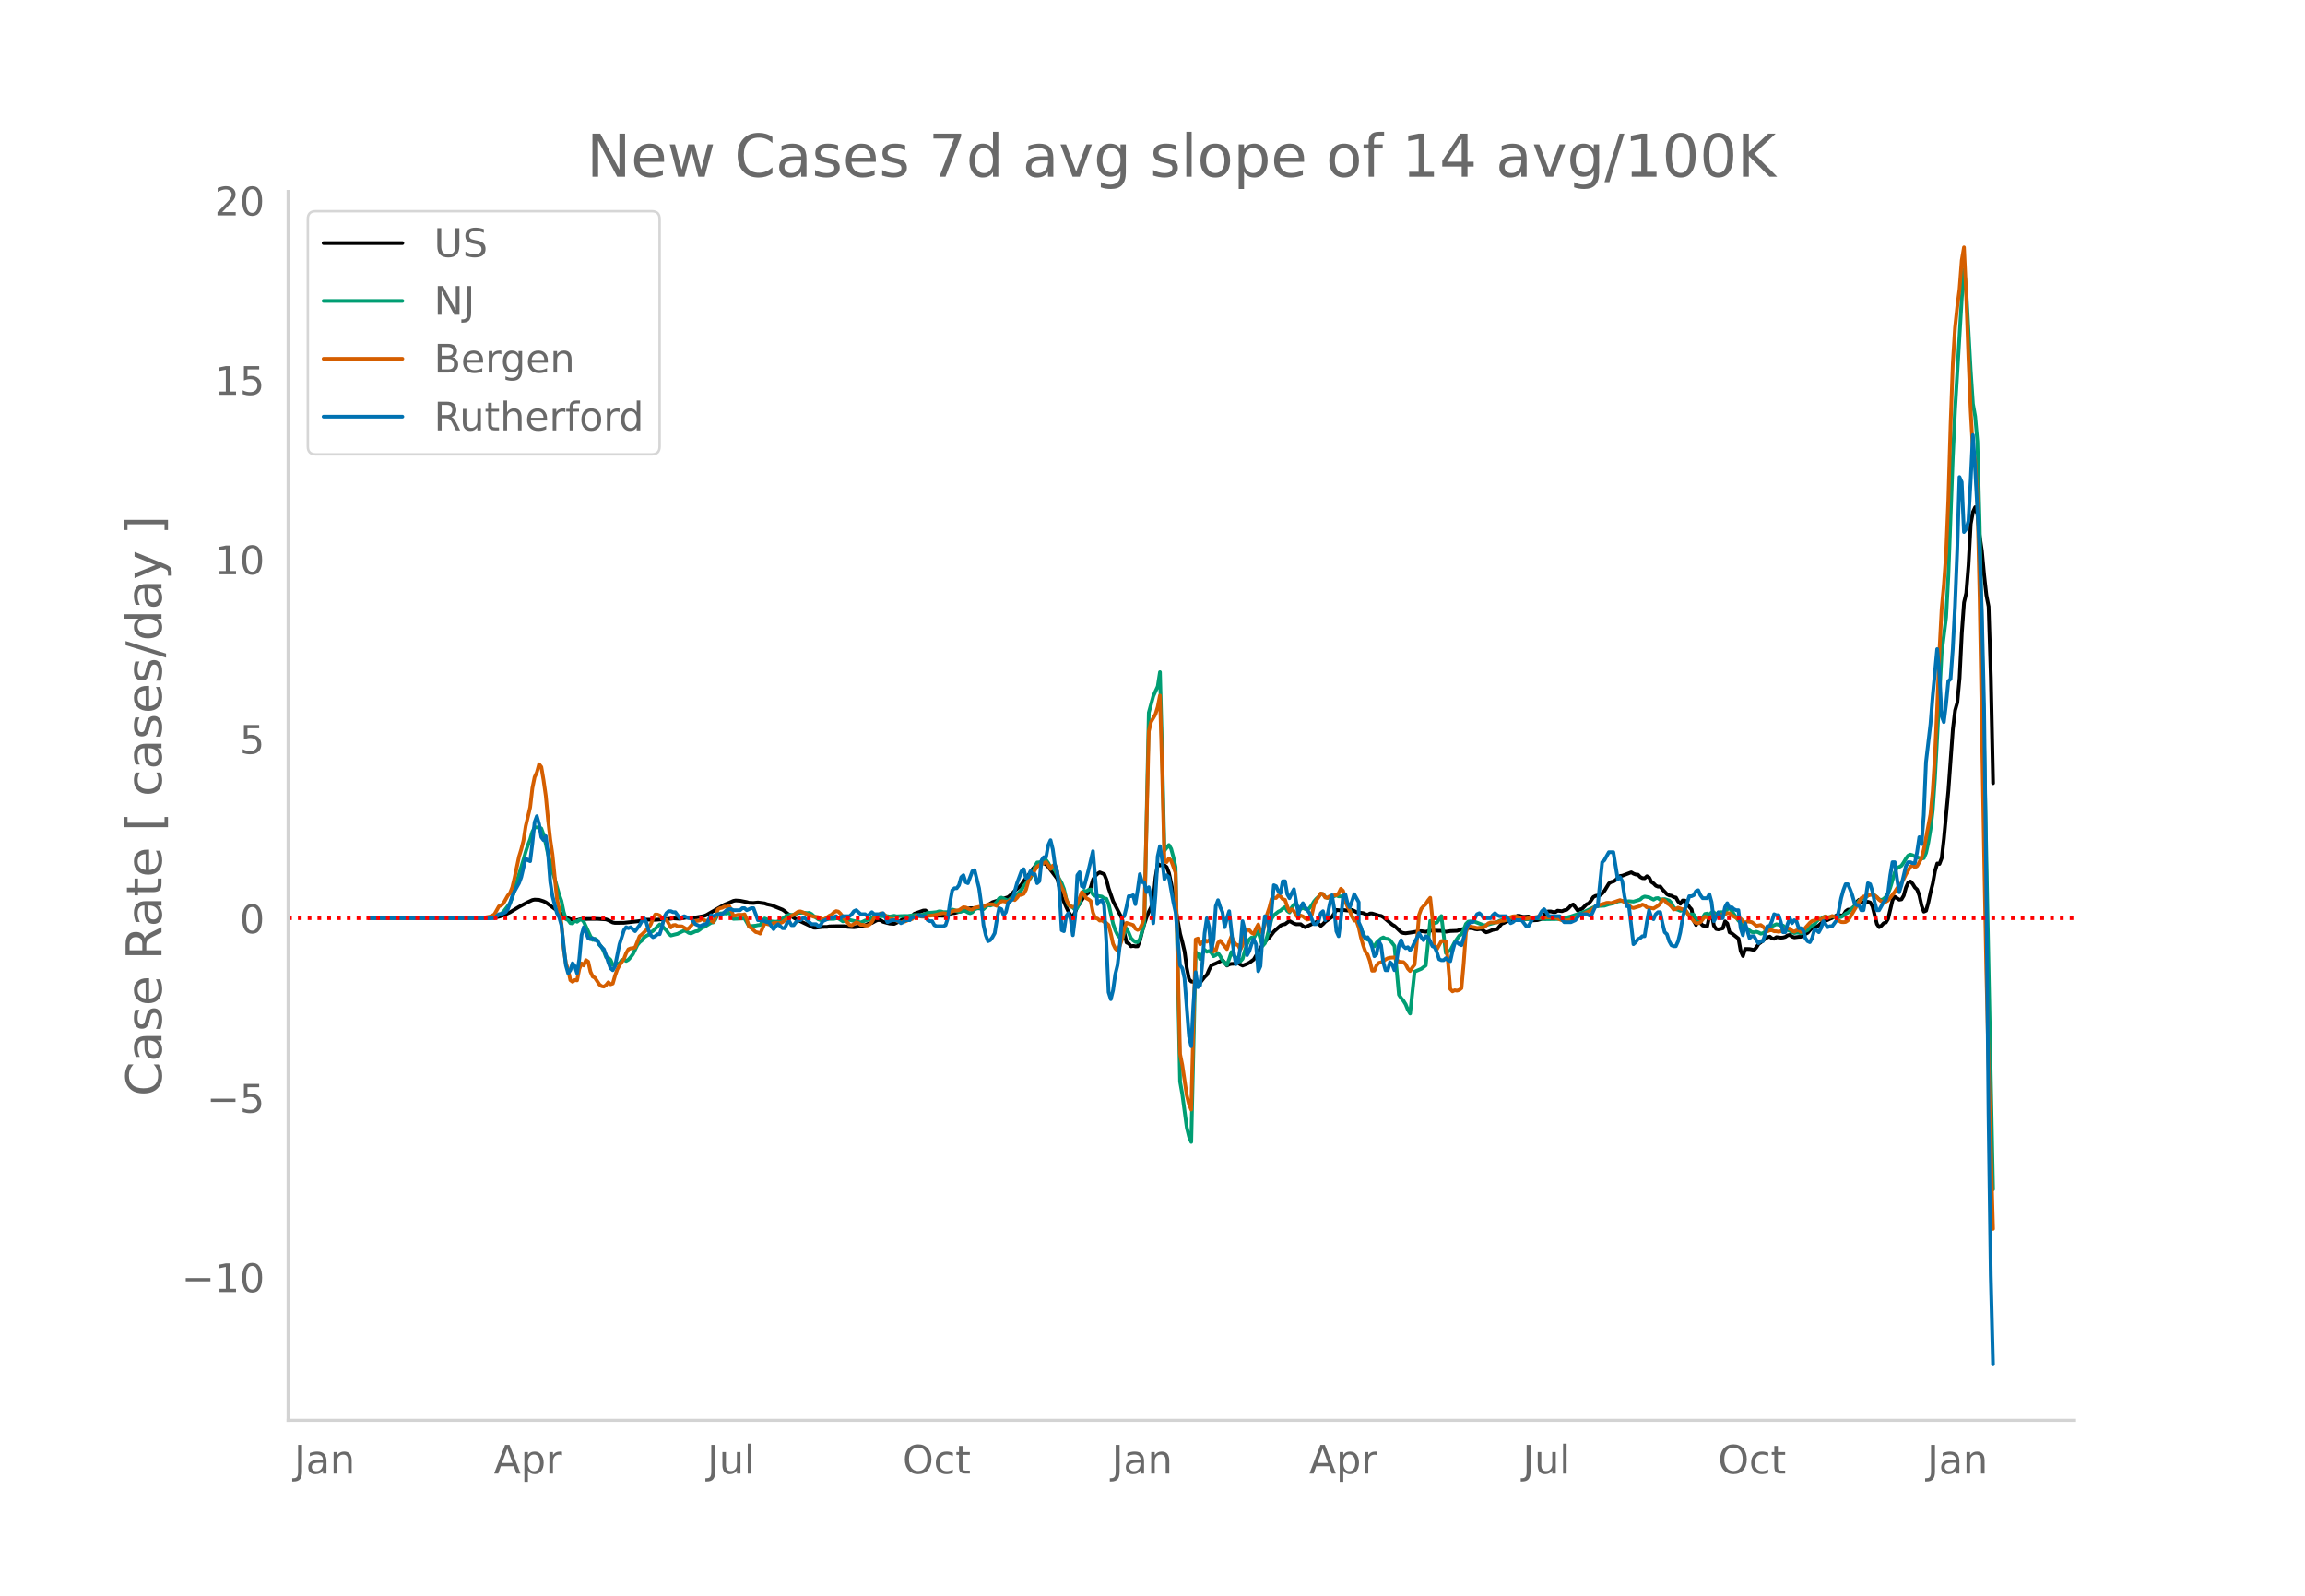 <svg height="864" viewBox="0 0 936 648" width="1248" xmlns="http://www.w3.org/2000/svg" xmlns:xlink="http://www.w3.org/1999/xlink"><defs><style>*{stroke-linecap:butt;stroke-linejoin:round}</style></defs><g id="figure_1"><path d="M0 648h936V0H0z" style="fill:#fff" id="patch_1"/><g id="axes_1"><path d="M117 576.72h725.4V77.76H117z" style="fill:none" id="patch_2"/><path clip-path="url(#p33693d578f)" d="m149.973 372.857 48.076-.126 2.72-.144 1.815-.324 1.814-.548 2.721-1.268 3.629-2.2 1.814-.973 1.814-.957 1.814-.84.907-.17 1.815.094 1.814.584.907.42 5.442 3.966 2.722 2.114 1.814.715 1.814.499.907-.029 1.814-.515 6.35-.046 3.628.221.907.353 1.815.907.907.167 3.628-.04 5.443-.592 1.814-.263 1.814-.42 1.814.016 1.814.05 2.722-.21 3.628-.247.907-.16 2.721.167 2.722-.456 1.814.015 1.814-.053 2.721-.452.907-.199.907-.381 7.257-4.186 1.814-.72 1.814-.805.908-.165 1.814.124 2.721.543.907.281 1.814.065 1.814-.194 2.722.365.907.338 1.814.386 4.535 1.837.907.622.908.817 2.72 1.877 1.815.97 6.35 3.022.907.004 2.721-.317 1.814-.034.907-.186 2.722-.07 3.628-.016.907.263 1.814.113.907.047 3.629-.495.907-.298.907-.47.907-.303.907-.163 1.814-1 .907-.22.907.177.907.572 1.815.494.907.226 1.814.12 1.814-.882 1.814-1.121 1.814-.07.908-.261.907-.812.907-.967 3.628-1.291.907-.037 1.814 1.472 2.722.662 2.72.025 1.815-.4.907-.425.907-.221.907-.06 4.536-1.31.907-.459.907-.193 1.814.02 1.814.004.907.153.908-.21.907-.711 2.72-1.714 6.35-2.054.908-.762 1.814-1.852 1.814-1.525.907-1.01.907-1.378 2.721-3.522.908-1.395.907-1.015.907-.77.907-.467.907-.16.907.082.907.507.907 1.007 3.628 4.792 1.815 7.29 1.814 4.2.907 1.916.907 1.44.907.551.907-1.859.907-2.244.907-1.123.907-1.622.908-1.223.907-.976.907-.668.907-2.316.907-3.04.907-1.461.907-.891.907-.573 1.814.748.907 2.214.908 3.56 1.814 5.228 3.628 7.012.907 5.688.907 4.039.907.43.907 1.11.908-.16.907.18.907-.025.907-2.28.907-3.716.907-3.226.907-2.632.907-2.213.907-1.803.907-3.118.907-9 .908-5.464.907.642.907-.483.907.395.907.73.907 2.405.907 4.204 3.628 20.504.908 3.35.907 3.833.907 6.8.907 4.45.907.94.907.136.907-.22.907.779.907-.305 1.814-2.266.908-.86.907-2.102.907-1.77 1.814-.74 2.721-1.35 1.814 2.205.907-.498.908-.2.907-.03 1.814-.388.907.693.907.44 1.814-.719.907-.457 1.814-1.343 2.722-4.661 1.814-2.529.907-.983.907-.736 1.814-2.417 2.722-2.437.907-.404.907-.15.907-.71.907-.555 1.814 1.02.907.29 1.814-.01.907.734.908.491 1.814-.866 2.721-1.264 1.814 1.575.907-.755.907-.973 2.722-1.888 1.814-2.855 1.814.194.907-.173 1.814.207 1.814-.232 1.815.895 2.72.4.908.449.907.245.907-.555.907.005 2.721.839.908.145.907.534 3.628 3.023.907.52 2.721 2.602.907.277.908.09 1.814-.248 3.628-.585.907-.025 1.814.256 1.815-.494 1.814.034 2.721.058.907.263.907.118 1.814-.286 2.722-.105 1.814-.595.907-.13 1.814-.41 1.814.132.907.315.907.155.908-.137.907-.016.907.759.907.553.907-.247 1.814-.746 1.814-.301 1.814-2.23.908-.27.907-.524.907-.311.907.04.907-.112 1.814-2.014.907.024.907.332.907.09 1.815-.161 1.814 1.576 1.814-.095 1.814-.517 1.814-2.844.907-.17.907.012.908.23.907.027.907-.568 1.814.209.907-.39.907-.162.907-.763.907-.997.907-.427 1.815 2.484.907-.428.907-.275 1.814-1.856.907-.346.907-1.194.907-1.386.907-.483 1.814-.291.907-.723.908-1.045 1.814-2.993.907-.592.907-.204.907-.563.907-.989.907-.68.907-.11 3.629-1.376.907.55.907.337.907.068.907.943.907.475.907.04.907-.825.907.533.907 1.805.908.588.907.931.907.37.907-.017.907 1.185 1.814 1.915.907.467.907.147.907.556.907.182.908 1.647.907.877.907-1.334.907.047.907 1.127.907 1.483.907.98.907 4.635.907 1.701.907-2.307.907 1.5.908 1.011 1.814.315.907-4.245.907-.8.907 4.815.907 1.307.907.194 1.814-.456.907-2.825.908.84.907 3.614.907.403 2.721 2.157.907 5.037.907 2.03.907-2.872 1.814.04 1.815.383.907-1.042.907-1.423.907-.637 1.814-1.51.907-.539.907-.286.907.742.907.136.908-.661 1.814.229.907-.078.907-.251.907-.634.907-.165.907.692.907.308 1.814-.23.908-.02.907-.687 1.814-.938.907-1.087.907-.826.907-.434.907-.137.907-.529.907-.862.907-.627 1.815-.734.907-.465.907-.329.907-.603.907-.468.907-.194.907.372.907-.304.907-1.496.907-.671.908-.066.907-.479.907-.973.907-1.672.907-.816.907.807.907.415.907-.294.907-.105.907.282.907 1.577 1.815 7.209.907 1.241.907-.596.907-1.003.907-.297.907-1.503 1.814-7.676.907-1.284 1.814 1.201.908-.15.907-1.55.907-3.265.907-2.029.907-.425.907.969.907 1.487.907.835.907 2.452.907 4.12.907 2.396.908-.374.907-3.271.907-4.232.907-3.548.907-5.047.907-3.087.907.194.907-2.373.907-7.945 1.814-19.508 1.815-24.942.907-7.611.907-3.15.907-9.882.907-18.305.907-12.441.907-3.893.907-11.21.907-16.815.907-4.854.908-1.948.907 3.009.907 8.527.907 6.217.907 9.848.907 8.146.907 4.636.907 28.813.907 42.897h0" style="fill:none;stroke:#000;stroke-linecap:round;stroke-width:1.5" id="line2d_1"/><path clip-path="url(#p33693d578f)" d="m149.973 372.854 47.168-.098 1.815-.117 1.814-.334 2.721-1.208.907-.81 2.721-3.581.907-2.28 1.815-6.305 2.72-9.037.908-3.2.907-2.712.907-2.323.907-3.124.907-1.74 1.815-.048.907.485.907 2.526.907 3.719.907 4.233.907 3.258.907 3.798.907 2.918 1.814 6.507.907 2.454.908 4.443.907 2.91.907.42.907 1.246.907.097.907-1.166.907.517.907-.704.907-.298.907.994 2.722 5.945.907 1.415.907-.462.907.72.907 1.73.907.905.907 1.731.907 2.397.907.214.907.876.908 2.08.907-.025.907-.528.907.02.907-1.444.907-.156.907.499.907-.535.907-1.007.907-1.203 1.815-3.727.907-1.12.907-.721.907-1.24.907-.612.907-.476.907-.99.907-.563 2.721-2.642.908.643 1.814 1.765.907 1.31.907.772 1.814-.455.907-.214 1.814-.941.907-.371.908.29.907.615.907.232 1.814-.833.907-.115.907-.608.907-.773.907-.308 2.722-1.68.907-.149.907-1.339.907-1.844.907-.439.907-.053 1.814.08.907-.358.907 1.077.907 1.427 4.536-.185 1.814 3.2 2.721-.24.907-.207.908-.071.907-1.47.907-1.183 1.814.733.907.497 1.814.128.907-.144 2.721-1.738.908-.687.907-.266 1.814.05 1.814-.815 1.814-.13 1.814.194.907-.097.908.492.907.828 1.814 1.299.907.315.907.067 1.814-.537 2.721-.026.908-.212.907.021 1.814 1.206 1.814-.557.907-.026 1.814.429 2.722.603.907-.321.907-.456 1.814-.463.907-.694.907-.836.907-.08.907.326h1.814l.908-.068.907.048.907.17 1.814-.34.907.233 1.814-.108 1.814-.05.907.036 2.722-.42 1.814.012.907.013.907-.169 1.814-.71 1.814-.122 1.815-.19.907-.305.907.036.907.28 1.814-.037.907-.395.907-.63.907.258.907.411.908.276.907-.1.907-.385.907.207.907.522.907.313.907-.392.907-1.145.907-.5.907-.098.907.17.908.32.907-.977.907-.66.907.172.907-.306.907-.427.907-.774.907-1.424.907-.31 1.814.843.908.33 1.814-1.475.907-.143.907-.682 1.814-1.977.907-1.641 2.721-3.22.908-1.676.907-3.02.907-1.608.907-.068.907-.241.907-.414.907-.27.907 1.239.907 1.978.907.14.907.865.907 1.943 1.815 3.233.907 2.331.907 3.911.907 2.684.907.394.907.555.907.933.907-.811.907-2.13.907-3.322.908-1.483.907.308.907-.65.907-.16.907 2.048.907.585.907-.03 1.814.282.907.709.907.16.908 2.098 1.814 8.065.907 2.654.907 1.87.907 1.075.907.779.907-2.762.907-1.732.907 1.747.907 2.21.908.92.907.64.907.06.907-1.215 1.814-6.4 1.814-85.598 1.814-6.66 1.815-3.967.907-5.795.907 33.902.907 38.559 1.814-2.28.907 1.57.907 3.367.907 4.005 1.814 87.138.908 5.14 1.814 13.487.907 3.714.907 2.169 1.814-77.082.907.693.907 2.152.907-2.116.907-1.657.908.783.907-.32.907.68.907 1.445.907-.44.907-.833.907 1.26.907 1.68.907 1.118.907.808.907-2.483.908-2.81.907 1.35.907.972.907.05.907 1.396.907-1 .907-3.281.907-2.775.907-1.8.907-.8.907.247.908-1.7.907-1.098.907 3.308.907 2.61.907-1.047.907-2.787 1.814-7.208.907-1.363 1.814-1.458.908-.43.907-.82.907-.614.907 1.53.907.654.907-1.998.907-1.17.907-.014.907 1.186.907.57.907-.425 1.815.87.907-.84.907-1.162.907-1.508.907-1.05.907-.805.907-1.182.907.042.907 1.213.907.385.907-.252.908-.074 1.814-.725.907.407.907-.035.907.201.907 2.1 1.814 3.053.907 2.818.907 1.22.908-.034 3.628 7.724.907.547.907.065.907 1.95.907.686.907-1.509 1.815-1.652.907-.454.907.515.907.06.907.522 1.814 2.376 1.814 19.81.907 1.376.907 1.053.908 1.454.907 2.245.907 1.486 1.814-16.993 2.721-1.154 1.814-1.383 1.815-18.068.907.341.907.568.907-.28 1.814-2.628 1.814 15.03.907-.622.907-.422 1.815-3.41 1.814-2.543.907-.647.907-1.825.907-2.354.907-.901.907-.117 1.814.16 3.629 1.41.907-.058 4.535-1.24.907-.498.907-.319 2.722-.218.907-.424.907-.192.907.022 3.628.529 2.722-.118 1.814-.324 1.814.074 1.814.298 5.443-.071 1.814-.223.907-.08 2.721-.742 5.443-1.866 4.535-2.174 1.814-.222 1.815-.084 1.814-.597 1.814-.391 1.814-.78.907-.143.907-.031 1.814.202.908-.099 1.814.167 1.814-.545.907-.289.907-.83.907-.4 1.814.32 1.815.946.907-.542.907-.089.907.693.907-.228.907-.047 1.814.566.907 1.006.907 1.754.907.798.908.221.907.402.907-.216.907-.418.907 1.368.907 1.032.907-.342.907.158.907 1.413.907.863.907-.348.908-.764.907-1.462.907-.17.907.466.907-.94.907-.017.907.949.907-.693.907-.32.907-.01.907.14.908-1.287.907-.637 3.628 5.21.907.828.907 1.69.907.914.907-.164.907.792.908.587.907.122.907-.243.907.3.907.492.907-.187 2.721-2.055.907-.795 1.815-.805.907.212.907.356h.907l.907.802.907.967.907.367.907.552.907.337.907-.183.907.065.908.245.907-.318.907-.594.907-.443.907-1.016.907-.845.907-.462.907-1.198.907-.863.907-.176.907-.666.908-.3.907.449 1.814-.458.907.272.907.11.907-.143.907.018.907-.551.907-.821.907-.412.908-.82.907-.975.907-.698 1.814-2.396 1.814-1.093.907-.284.907-.672.907-.479.907.018.907.395 1.815 1.613.907.268.907-.439.907-.842.907-1.365.907-2.396 1.814-6.155.907-1.92.907-.306.908-.509.907-1.328.907-1.567.907-1.244.907-.394.907.276.907.479.907.345 1.814.54.907-.2.908-2.094.907-4.138.907-5.413.907-7.74.907-13.052 2.721-50.739 1.814-14.612.907-16.851 1.815-48.202.907-19.013 2.721-45.302.907-11.869.907 8.3 1.814 32.609.907 13.629.908 5.086.907 10.271.907 33.086 5.442 270.549h0" style="fill:none;stroke:#009e73;stroke-linecap:round;stroke-width:1.5" id="line2d_2"/><path clip-path="url(#p33693d578f)" d="m149.973 372.854 43.54-.095 3.628-.24 1.815-.335.907-.39.907-.519 1.814-3.238.907-.367.907-.79 1.814-3.222.907-1.061.907-2.297.908-3.773 1.814-8.654.907-2.944.907-3.565.907-5.87 1.814-7.666.907-7.833.907-4.442.907-1.923.908-3.302.907 1.1.907 5.361.907 6.341.907 9.643.907 8.088.907 6.134 1.814 18.01.907 4.085.907 5.782.908 10.322.907 5.878.907 2.712.907 4.236.907.646.907-.718.907.16.907-4.603.907-2.321.907.877.907-2.177.908.614.907 4.044.907 2.026.907.478 1.814 2.736.907.686.907.184.907-.638.907-1.141.907.83.908-.312.907-3.174.907-2.537.907-1.73 1.814-2.577.907-2.36.907-1.54.907-.375.907-.08.907-.327 1.815-4.522.907-.702 1.814-1.787.907-.885.907-1.428.907-2.345.907-1.667.907.024.907.383.908 1.045.907.773.907-.12 1.814 3.151.907-.893.907-.12.907.519 1.814.048 1.815 1.108.907-.271 2.72-3.087.908.008.907-.175.907-.606.907.558.907.255.907-.343.908.192.907.598.907-1.93.907-3.207.907-.47.907-.168.907-.495.907.096.907-.47.907 1.706.907 2.457.908-.151.907-.28 1.814-.008.907-.215.907 2.042.907 2.951.907.583 1.814 1.627.907.2.908.438 1.814-4.172 1.814.479.907-.144.907-.43.907-.168.907.16.907-.024.907-.335 1.815-1.444.907-.463.907-.702.907-.43 1.814-1.237.907-.12.907.328 1.814.885 2.722.99.907-.009.907.136 1.814.925.907-.24 1.814-1.284.907-.414.907-.902.908-.518.907.2.907.893.907 1.26 1.814 2.146.907 1.092.907.168.907-.543.907-.686.907.327.908.694.907-.016.907.312.907-.008.907-.431.907-.965.907-1.651.907-.718.907-.367.907-.814.907.104.908.718.907.885.907.567.907.007 1.814.63.907.495.907.247.907-.279.907-.103 1.815-.854.907-.088.907-.813.907-.622 1.814.422.907.072 2.721-.423 1.815-.207 2.72-.694.908-.112 1.814.272 1.814-1.037.907-.272 1.815-.183 1.814-1.196.907.095 1.814.822.907-.008.907-.686 1.814-.39.907-.216.908.135 1.814-.917 1.814-.048 1.814.654.907-1.029.907-.853.907.032.907.167.908-.008.907-.765.907-.256.907.343.907-.901.907-1.212.907-.008.907-.4.907-1.658.907-3.199.907-2.313.908-.71.907-1.77.907-1.364.907-.655 2.721-1.22.907 1.276.907 1.54.907-1.396.907-.335.907 2.967.908 4.148.907 2.082.907 1.738.907 3.047.907 2.01.907 1.005.907.088.907-.072.907-1.02 1.814-4.874.908.965.907 1.5.907.47.907.662.907 4.674.907 2.281.907.168.907.822.907-.08.907.606.907.47.908.798.907 3.494.907 4.163.907 1.867.907.877.907-1.906.907-2.608.907-4.331.907-2.417 2.722.877.907 1.468.907.51.907-.462.907-1.899.907-3.095 1.814-75.152.907-3.869 1.814-3.11.908-2.952.907-4.634.907 30.988.907 36.021.907.622.907-1.523.907.94 1.814 4.93 1.814 73.574.908 4.458 1.814 12.22.907 3.757.907 2.137 1.814-69.122.907-.343.907 2.377 1.814-1.906.908.837.907-.67.907 1.523.907 3.071.907-.31.907-3.167.907-.838 2.721 3.374.907-2.815.908-2.37.907 2.019.907 1.3.907.279.907 1.834.907-1.81.907-4.315.907-2.13.907.28.907 1.076.907.518.908-2.201.907-1.651.907 2.656.907.782 1.814-7.634.907-2.704.907-3.533.907-.367.907.04.907-1.045.908.439.907 1.076.907.288.907 2.727.907 1.955.907-.862.907.75.907 1.77.907 1.054.907-1.03.907.336.908.805.907.51.907-.239.907-1.73.907-3.94.907-1.9.907-1.3.907-1.515.907.232.907 1.427.907.128.907-.638.908.088.907-.51.907-.033.907-.75.907-1.858.907.845.907 3.917.907 2.624.907 1.643.907 2.202.907 1.69.908.096.907 2.728.907 4.06.907 3.207.907 2.56.907 1.204.907 2.6.907 3.917.907-.032.907-2.17.907-.98.908-.232.907-.43.907-.718.907-.479.907-.223 1.814-.144 1.814 1.755 1.814.167.908.87.907 1.787.907.957.907-1.428.907-1.133.907-9.125.907-11.055.907-2.504.907-1.07.907-.86.907-1.428.908-1.133.907 8.4.907 10.807.907 1.723 1.814-3.374 1.814.16.907 8.606.907 10.744.907.941.908-.455.907.176.907-.28.907-.725.907-10.066.907-12.555.907-2.696.907.295 1.814.327.907.248 2.722-.288.907-.686.907-.909.907-.343 2.721-.056.907-.375.907-.247.908-.064.907-.295 1.814-1.14.907-.311.907-.08.907.247.907.367 1.814.39.907-.015.908-.184.907-.04 2.72-.502 2.722.271 3.629-.088.907.064 2.72 1.157.908.135.907-.055 1.814-.383 8.164-3.701 1.814-1.548 2.721-1.029.908-.199.907-.319.907-.016.907.136 3.628-1.237.907.335 1.814 1.053.908.686.907.885.907.28 2.721-.822.907-.59.907.327.907.813 2.722.455 1.814-1.109.907-.853.907-1.611.907.359.907 1.045.907.566.907.837.907 1.157.907-.184.908-.534 1.814.67.907-.072 1.814 2.816.907.885.907 1.165.907.75.907.12.907-.471 1.815-2.218.907.287.907.503.907-.862.907-.622.907.607 2.721-.878.907-.072.908-.39.907.055.907.806 2.721 1.58.907-.208.907.933.907.75.907-.574 1.815.31.907.663.907.845 1.814-.343.907.646.907 1.077.907.83.907-.383.907-.048.907.423.908.016.907.175.907-.207.907-.71 1.814-.463.907.12.907.87.907.35.907-.502.907-.064.908.654.907-.367.907-1.292 1.814-2.034.907-.726.907-.175.907-.662.907-.12.907.407 1.815-1.324.907.414.907-.111.907-.463.907.32.907.701.907.861.907.575.907.056.907-.08.907-.622.908-1.277 4.535-7.752.907-.694.907-.056 1.814-.63.907.063.907.248.908.606.907 1.1.907.663 1.814.167.907-.55 2.721-3.478.907-1.444 1.815-2.193.907-1.603.907-1.883 1.814-3.039.907-.678.907.806.907-.415 1.814-3.262.907-3.454 2.722-14.333.907-9.484.907-14.525.907-19.43.907-22.764.907-17.213.907-9.78.907-12.65.907-21.966.908-30.374.907-24.854.907-14.597.907-8.534.907-6.98.907-11.813.907-5.264.907 19.151.907 25.756.907 21.344.907 16.128.908 4.156.907 14.995.907 40.87 1.814 103.278.907 47.826.907 38.238 1.814 66.81h0" style="fill:none;stroke:#d55e00;stroke-linecap:round;stroke-width:1.5" id="line2d_3"/><path clip-path="url(#p33693d578f)" d="M149.973 372.854h50.797l1.814-1.625h.907l1.814-.812.907-1.219.907-2.437.907-2.844.908-2.031 1.814-3.25.907-2.438 1.814-7.718.907.812.907.406.907-7.312.907-8.531.907-2.438.908 3.25.907 5.281.907 1.22.907-1.626.907 6.906.907 11.782.907 5.687 1.814 6.906.907 1.625.907 3.25 1.815 16.25.907 3.25.907-1.219.907-2.844.907 1.22.907 2.843.907-5.688.907-9.75.907-3.25.907 2.032.908 2.437.907.407.907-.407.907.813h.907l.907 1.625.907 1.218.907.813.907 2.437.907 2.844.907 2.438.908.812.907-1.625 1.814-8.937 1.814-5.688.907-1.218.907.406.907-.406 1.814 1.625 1.815-2.438.907-1.625.907-1.219.907 1.625.907 3.25.907 2.032.907.812.907-.406.907-.813h.907l.908-2.843.907-4.063.907-1.625.907-.812h.907l.907.406h.907l1.814 2.437 1.814-.812 1.815.812h.907l1.814 2.438 1.814.812 1.814-.812h.907l.907-2.031.908-1.625.907.406 1.814-.813h1.814l1.814-1.625.907-.406h.907l.907.406h2.722l.907-.812h.907l.907.812 1.814-.812h.907l1.814 4.875h1.815l1.814.812h.907l.907 1.625.907 1.22.907-1.22.907-.812 1.814 1.625h.907l.908-2.031.907-.813.907 1.625h.907l.907-1.219.907-.812h.907l.907-.813h.907l2.722 2.438h1.814l.907.812.907-.406.907-1.625 2.721-1.219h.907l1.815-.812.907.812h.907l.907-.812h2.721l.907-.813.907-1.218.907-.407 1.815 1.625h1.814l.907.813 1.814-1.625.907.812h2.721l.907-.406.908 1.625.907 2.031 1.814-.812h1.814l.907.406.907.813.907-.407.907-.812h1.815l.907-1.219h1.814l.907-.812.907.406h1.814l.907 1.625.907.406h.907l.908 1.625.907.406h2.72l.908-.406.907-2.844.907-6.5.907-4.875.907-.812h.907l.908-1.219.907-3.25.907-.812.907 2.844.907.406 1.814-4.875.907-.406 1.814 7.312.907 6.5.908 8.531.907 4.063.907 2.437.907-.406.907-1.219.907-1.625.907-5.687.907-4.47.907.407.907 2.438.907-1.22.908-3.655 1.814-1.625 1.814-6.5 1.814-4.875.907-.813.907 3.657.907-.407.907-2.437.908 1.219h.907l.907 3.656.907-.813.907-8.53.907-1.22h.907l.907-4.875.907-2.03.907 3.655.907 6.5.907 2.438.908 8.531.907 15.437.907.407.907-6.094.907-1.219.907 2.438.907 6.5.907-7.313.907-17.062.907-1.219.907 5.688.908.406 1.814-6.906 1.814-7.72 1.814 21.532.907-1.219.907-.406.907 2.031.907 15.031.908 20.313.907 2.843.907-3.656.907-6.5.907-3.656.907-7.719.907-11.78.907-.407.907-3.656.907-4.469h.907l.908-.406.907 3.656.907-5.688.907-6.5.907 3.25h.907l.907 4.063.907-2.031.907 4.062.907 10.563.907-11.375.908-15.844.907-4.062.907 5.687.907 7.719.907-1.625.907.812 1.814 10.156.907 4.063 1.814 21.53.908 1.22.907 4.062 1.814 23.562.907 4.063.907-17.062.907-13 .907 6.093.907-.812.907-8.938.907-12.187.908-6.094.907 3.657.907 9.343.907-4.468.907-13.407.907-2.437.907 2.844.907 2.03.907 6.095.907-3.657.907-2.843 1.815 16.25.907 5.28.907-.812.907-6.094.907-10.562.907 3.656.907 10.156.907-1.625.907-2.843.907-2.031.908 2.03.907 10.97.907-2.032.907-13 .907-7.312.907.406.907 5.688.907-8.532.907-10.156.907.406.907 2.032.908.812.907-4.875h.907l.907 5.281.907 1.625.907-2.03.907-1.626 1.814 10.156.907-2.843.907-1.625.908 1.625 1.814 2.437.907 2.438.907 2.03h.907l.907-1.218.907-3.25.907-.812.907 3.656.907-2.031.907-4.47.908-3.655.907 5.28.907 9.345.907 2.03.907-6.905.907-9.344.907-.813.907 3.657.907 1.625.907-2.438.907-2.844 1.815 3.25v8.125l.907 2.032.907 3.25.907 1.218.907-.406.907 1.625.907 2.437.907 3.657.907-.813.907-5.281.908 1.625.907 6.906.907 3.25h.907l.907-3.25.907.813.907 2.437.907-4.062.907-6.094.907-2.031.907 2.437.908.813.907-.407.907 1.22.907-1.22.907-2.03.907-1.626.907-2.03.907 1.624.907 1.219.907-1.625.907.406.908 1.625.907 2.031.907.406.907 2.032.907 2.843.907.407h.907l.907-.813.907.813.907.406.907-4.063.908-3.25.907-.406.907.813.907.406.907-2.844.907-3.656.907-2.031.907-.813h.907l1.814-3.25.908-.406.907.813.907 1.218h2.721l.907-1.218.907-.813.907.813.907.406h2.722l.907 1.219.907 1.625.907-.407.907-.812h2.721l1.814 2.437h.908l1.814-3.25h1.814l.907-1.218.907-1.625.907-.813.907 1.219.907 1.625h4.536l1.814 2.437h2.721l1.814-.812 1.815-2.438h2.72l1.815.813 1.814-4.063h.907l1.814-17.874.908-.813 1.814-3.25h1.814l1.814 10.969.907-.813.907 1.625.907 6.094.907 4.062h.908l1.814 15.438.907-.813.907-1.218.907-.407.907-.812h.907l.907-5.688.907-4.875.907 2.844.908.813.907-2.032.907-.812h.907l.907 4.469.907 3.656.907.812.907 2.844.907 1.625.907.406h.907l.908-2.031.907-3.656.907-5.688.907-3.656.907-2.437.907-2.844h.907l.907-.406.907-1.625.907-.407.907 2.032.908 1.218h1.814l.907-1.625.907 3.25.907 7.72.907-1.626.907-2.031.907 2.437h.907l.907-4.468.908-1.625.907 2.03.907-.405.907.812.907.406h.907l.907 7.313.907 2.844.907-4.875 1.814 6.093.908-.812h.907l.907 1.625.907 1.219.907-.813h.907l.907-2.844.907-3.25h.907l.907-2.03.907-2.845.908.407h.907l.907 2.843.907 4.063h.907l.907-3.25.907-2.438.907 2.032.907-1.22.907.407.907 2.844h.908l.907.812.907 3.25.907 1.219.907.406.907-1.625.907-3.25h.907l.907.813.907-1.625.907-2.844 1.815 2.438.907-.407h.907l1.814-2.437.907-4.063.907-4.875.907-3.25.907-2.437h.907l.908 2.031.907 2.438.907 3.25.907.812h.907l.907 2.031h.907l.907-4.875.907-6.093.907.406.907 2.844.907 4.468.908 3.25h.907l1.814-3.25.907-.812.907-2.844.907-7.312.907-5.281h.907l.907 6.5.907 5.687.908-2.844 1.814-7.718.907-1.625h.907l.907.406h.907l.907-4.469.907-6.094.907 2.844.907-11.781.908-21.531 1.814-15.437.907-11.375 1.814-19.094.907 9.344.907 17.875.907 2.437.907-7.312.907-9.344.908-.812.907-12.188.907-17.468.907-22.75.907-29.656.907 2.031.907 20.312.907-1.218.907-3.25.907-16.25.907-18.687.908 13.406 1.814 33.312.907 24.78.907 38.594.907 72.312.907 93.03.907 65.812.907 36.156h0" style="fill:none;stroke:#0072b2;stroke-linecap:round;stroke-width:1.5" id="line2d_4"/><path clip-path="url(#p33693d578f)" d="M117 372.854h725.4" style="fill:none;stroke:red;stroke-dasharray:1.5,2.475;stroke-dashoffset:0;stroke-width:1.5" id="line2d_5"/><path d="M117 576.72V77.76" style="fill:none;stroke:#d3d3d3;stroke-linecap:square;stroke-linejoin:miter;stroke-width:1.25" id="patch_3"/><path d="M117 576.72h725.4" style="fill:none;stroke:#d3d3d3;stroke-linecap:square;stroke-linejoin:miter;stroke-width:1.25" id="patch_4"/><g id="matplotlib.axis_1"><g id="xtick_1"><g style="fill:#696969" transform="matrix(.16 0 0 -.16 119.498 598.378)" id="text_1"><defs><path d="M9.813 72.906h9.859V5.078q0-13.187-5-19.14-5-5.954-16.094-5.954h-3.75v8.297h3.078q6.531 0 9.219 3.672Q9.813-4.39 9.813 5.078z" id="DejaVuSans-74"/><path d="M34.281 27.484q-10.89 0-15.093-2.484-4.204-2.484-4.204-8.5 0-4.781 3.157-7.594 3.156-2.797 8.562-2.797 7.485 0 12 5.297 4.516 5.297 4.516 14.078v2zm17.922 3.72V0H43.22v8.297Q40.14 3.328 35.547.953q-4.594-2.375-11.234-2.375-8.391 0-13.36 4.719Q6 8.016 6 15.922q0 9.219 6.172 13.906 6.187 4.688 18.437 4.688h12.61v.89q0 6.203-4.078 9.594-4.078 3.39-11.453 3.39-4.688 0-9.141-1.124-4.438-1.125-8.531-3.375v8.312q4.921 1.906 9.562 2.844 4.64.953 9.031.953 11.875 0 17.735-6.156 5.86-6.14 5.86-18.64z" id="DejaVuSans-97"/><path d="M54.89 33.016V0h-8.984v32.719q0 7.765-3.031 11.61-3.031 3.858-9.078 3.858-7.281 0-11.484-4.64-4.204-4.625-4.204-12.64V0H9.08v54.688h9.03v-8.5q3.235 4.937 7.594 7.374Q30.078 56 35.797 56q9.422 0 14.25-5.828 4.844-5.828 4.844-17.156z" id="DejaVuSans-110"/></defs><use xlink:href="#DejaVuSans-74"/><use x="29.492" xlink:href="#DejaVuSans-97"/><use x="90.771" xlink:href="#DejaVuSans-110"/></g></g><g id="xtick_2"><g style="fill:#696969" transform="matrix(.16 0 0 -.16 200.536 598.378)" id="text_2"><defs><path d="M34.188 63.188 20.797 26.906h26.812zm-5.579 9.718h11.188L67.578 0h-10.25l-6.64 18.703h-32.86L11.188 0H.78z" id="DejaVuSans-65"/><path d="M18.11 8.203v-29H9.077v75.484h9.031v-8.296q2.844 4.875 7.157 7.234Q29.594 56 35.594 56q9.968 0 16.187-7.906 6.235-7.907 6.235-20.797T51.78 6.484q-6.218-7.906-16.187-7.906-6 0-10.328 2.375-4.313 2.375-7.157 7.25zm30.578 19.094q0 9.906-4.079 15.547-4.078 5.64-11.203 5.64-7.14 0-11.218-5.64-4.079-5.64-4.079-15.547 0-9.906 4.078-15.547 4.079-5.64 11.22-5.64 7.124 0 11.202 5.64t4.078 15.547z" id="DejaVuSans-112"/><path d="M41.11 46.297q-1.516.875-3.297 1.281Q36.03 48 33.89 48q-7.625 0-11.703-4.953-4.079-4.953-4.079-14.234V0H9.08v54.688h9.03v-8.5q2.844 4.984 7.375 7.39Q30.031 56 36.531 56q.922 0 2.047-.125 1.125-.11 2.484-.36z" id="DejaVuSans-114"/></defs><use xlink:href="#DejaVuSans-65"/><use x="68.408" xlink:href="#DejaVuSans-112"/><use x="131.885" xlink:href="#DejaVuSans-114"/></g></g><g id="xtick_3"><g style="fill:#696969" transform="matrix(.16 0 0 -.16 287.269 598.378)" id="text_3"><defs><path d="M8.5 21.578v33.11h8.984V21.922q0-7.766 3.016-11.656 3.031-3.875 9.094-3.875 7.265 0 11.484 4.64 4.234 4.64 4.234 12.656v31h8.985V0h-8.984v8.406Q42.047 3.422 37.718 1q-4.313-2.422-10.032-2.422-9.421 0-14.312 5.86Q8.5 10.296 8.5 21.578zM31.11 56z" id="DejaVuSans-117"/><path d="M9.422 75.984h8.984V0H9.422z" id="DejaVuSans-108"/></defs><use xlink:href="#DejaVuSans-74"/><use x="29.492" xlink:href="#DejaVuSans-117"/><use x="92.871" xlink:href="#DejaVuSans-108"/></g></g><g id="xtick_4"><g style="fill:#696969" transform="matrix(.16 0 0 -.16 366.541 598.378)" id="text_4"><defs><path d="M39.406 66.219q-10.75 0-17.078-8.016-6.312-8-6.312-21.828 0-13.766 6.312-21.781 6.328-8 17.078-8 10.735 0 17.016 8 6.281 8.015 6.281 21.781 0 13.828-6.281 21.828-6.281 8.016-17.016 8.016zm0 8q15.328 0 24.5-10.281 9.188-10.282 9.188-27.563 0-17.234-9.188-27.516-9.172-10.28-24.5-10.28-15.375 0-24.593 10.25-9.204 10.265-9.204 27.546t9.204 27.563q9.218 10.28 24.593 10.28z" id="DejaVuSans-79"/><path d="M48.781 52.594v-8.407q-3.812 2.11-7.64 3.157-3.828 1.047-7.735 1.047-8.75 0-13.593-5.547-4.829-5.532-4.829-15.547 0-10.016 4.829-15.563 4.843-5.53 13.593-5.53 3.907 0 7.735 1.046 3.828 1.047 7.64 3.156V2.094Q45.016.344 40.984-.531q-4.015-.89-8.562-.89-12.36 0-19.64 7.765-7.266 7.765-7.266 20.953 0 13.375 7.343 21.031Q20.22 56 33.016 56q4.14 0 8.093-.86 3.953-.843 7.672-2.546z" id="DejaVuSans-99"/><path d="M18.313 70.219V54.688h18.5v-6.985h-18.5V18.016q0-6.688 1.828-8.594 1.828-1.906 7.453-1.906h9.218V0h-9.218q-10.407 0-14.36 3.875-3.953 3.89-3.953 14.14v29.688H2.687v6.984h6.594V70.22z" id="DejaVuSans-116"/></defs><use xlink:href="#DejaVuSans-79"/><use x="78.711" xlink:href="#DejaVuSans-99"/><use x="133.691" xlink:href="#DejaVuSans-116"/></g></g><g id="xtick_5"><g style="fill:#696969" transform="matrix(.16 0 0 -.16 451.493 598.378)" id="text_5"><use xlink:href="#DejaVuSans-74"/><use x="29.492" xlink:href="#DejaVuSans-97"/><use x="90.771" xlink:href="#DejaVuSans-110"/></g></g><g id="xtick_6"><g style="fill:#696969" transform="matrix(.16 0 0 -.16 531.624 598.378)" id="text_6"><use xlink:href="#DejaVuSans-65"/><use x="68.408" xlink:href="#DejaVuSans-112"/><use x="131.885" xlink:href="#DejaVuSans-114"/></g></g><g id="xtick_7"><g style="fill:#696969" transform="matrix(.16 0 0 -.16 618.357 598.378)" id="text_7"><use xlink:href="#DejaVuSans-74"/><use x="29.492" xlink:href="#DejaVuSans-117"/><use x="92.871" xlink:href="#DejaVuSans-108"/></g></g><g id="xtick_8"><g style="fill:#696969" transform="matrix(.16 0 0 -.16 697.629 598.378)" id="text_8"><use xlink:href="#DejaVuSans-79"/><use x="78.711" xlink:href="#DejaVuSans-99"/><use x="133.691" xlink:href="#DejaVuSans-116"/></g></g><g id="xtick_9"><g style="fill:#696969" transform="matrix(.16 0 0 -.16 782.581 598.378)" id="text_9"><use xlink:href="#DejaVuSans-74"/><use x="29.492" xlink:href="#DejaVuSans-97"/><use x="90.771" xlink:href="#DejaVuSans-110"/></g></g></g><g id="matplotlib.axis_2"><g id="ytick_1"><g style="fill:#696969" transform="matrix(.16 0 0 -.16 73.733 524.67)" id="text_10"><defs><path d="M10.594 35.5h62.593v-8.297H10.594z" id="DejaVuSans-8722"/><path d="M12.406 8.297h16.11v55.625l-17.532-3.516v8.985l17.438 3.515h9.86V8.296H54.39V0H12.406z" id="DejaVuSans-49"/><path d="M31.781 66.406q-7.61 0-11.453-7.5Q16.5 51.422 16.5 36.375q0-14.984 3.828-22.484 3.844-7.5 11.453-7.5 7.672 0 11.5 7.5 3.844 7.5 3.844 22.484 0 15.047-3.844 22.531-3.828 7.5-11.5 7.5zm0 7.813q12.266 0 18.735-9.703 6.468-9.688 6.468-28.141 0-18.406-6.468-28.11-6.47-9.687-18.735-9.687-12.25 0-18.718 9.688-6.47 9.703-6.47 28.109 0 18.453 6.47 28.14Q19.53 74.22 31.78 74.22z" id="DejaVuSans-48"/></defs><use xlink:href="#DejaVuSans-8722"/><use x="83.789" xlink:href="#DejaVuSans-49"/><use x="147.412" xlink:href="#DejaVuSans-48"/></g></g><g id="ytick_2"><g style="fill:#696969" transform="matrix(.16 0 0 -.16 83.912 451.801)" id="text_11"><defs><path d="M10.797 72.906h38.719v-8.312H19.828v-17.86q2.14.735 4.281 1.094 2.157.36 4.313.36 12.203 0 19.328-6.688 7.14-6.688 7.14-18.11 0-11.765-7.328-18.296-7.328-6.516-20.656-6.516-4.593 0-9.36.781-4.75.782-9.827 2.344v9.922q4.39-2.39 9.078-3.563 4.687-1.171 9.906-1.171 8.453 0 13.375 4.437 4.938 4.438 4.938 12.063 0 7.609-4.938 12.047-4.922 4.453-13.375 4.453-3.953 0-7.89-.875-3.922-.875-8.016-2.735z" id="DejaVuSans-53"/></defs><use xlink:href="#DejaVuSans-8722"/><use x="83.789" xlink:href="#DejaVuSans-53"/></g></g><g id="ytick_3"><use xlink:href="#DejaVuSans-48" style="fill:#696969" transform="matrix(.16 0 0 -.16 97.32 378.933)" id="text_12"/></g><g id="ytick_4"><use xlink:href="#DejaVuSans-53" style="fill:#696969" transform="matrix(.16 0 0 -.16 97.32 306.065)" id="text_13"/></g><g id="ytick_5"><g style="fill:#696969" transform="matrix(.16 0 0 -.16 87.14 233.197)" id="text_14"><use xlink:href="#DejaVuSans-49"/><use x="63.623" xlink:href="#DejaVuSans-48"/></g></g><g id="ytick_6"><g style="fill:#696969" transform="matrix(.16 0 0 -.16 87.14 160.329)" id="text_15"><use xlink:href="#DejaVuSans-49"/><use x="63.623" xlink:href="#DejaVuSans-53"/></g></g><g id="ytick_7"><g style="fill:#696969" transform="matrix(.16 0 0 -.16 87.14 87.46)" id="text_16"><defs><path d="M19.188 8.297h34.421V0H7.33v8.297q5.609 5.812 15.296 15.594 9.703 9.797 12.188 12.64 4.734 5.313 6.609 9 1.89 3.688 1.89 7.25 0 5.813-4.078 9.469-4.078 3.672-10.625 3.672-4.64 0-9.797-1.61-5.14-1.609-11-4.89v9.969Q13.767 71.78 18.938 73q5.188 1.219 9.485 1.219 11.328 0 18.062-5.672 6.735-5.656 6.735-15.125 0-4.5-1.688-8.531-1.672-4.016-6.125-9.485-1.218-1.422-7.765-8.187-6.532-6.766-18.453-18.922z" id="DejaVuSans-50"/></defs><use xlink:href="#DejaVuSans-50"/><use x="63.623" xlink:href="#DejaVuSans-48"/></g></g><g style="fill:#696969" transform="matrix(0 -.2 -.2 0 65.573 445.117)" id="text_17"><defs><path d="M64.406 67.281v-10.39q-4.984 4.64-10.625 6.922-5.64 2.296-11.984 2.296-12.5 0-19.14-7.64-6.641-7.64-6.641-22.094 0-14.406 6.64-22.047 6.64-7.64 19.14-7.64 6.345 0 11.985 2.296 5.64 2.297 10.625 6.938V5.609Q59.234 2.094 53.437.33q-5.78-1.75-12.218-1.75-16.563 0-26.094 10.124-9.516 10.14-9.516 27.672 0 17.578 9.516 27.703 9.531 10.14 26.094 10.14 6.531 0 12.312-1.734 5.797-1.734 10.875-5.203z" id="DejaVuSans-67"/><path d="M44.281 53.078v-8.5q-3.797 1.953-7.906 2.922-4.094.984-8.5.984-6.688 0-10.031-2.047-3.344-2.046-3.344-6.156 0-3.125 2.39-4.906 2.391-1.781 9.626-3.39l3.078-.688q9.562-2.047 13.593-5.781 4.032-3.735 4.032-10.422 0-7.625-6.032-12.078-6.03-4.438-16.578-4.438-4.39 0-9.156.86Q10.688.296 5.422 2v9.281q4.984-2.594 9.812-3.89 4.829-1.282 9.579-1.282 6.343 0 9.75 2.172 3.421 2.172 3.421 6.125 0 3.656-2.468 5.61-2.453 1.953-10.813 3.765l-3.125.735q-8.344 1.75-12.062 5.39-3.704 3.64-3.704 9.985 0 7.718 5.47 11.906Q16.75 56 26.811 56q4.97 0 9.36-.734 4.406-.72 8.11-2.188z" id="DejaVuSans-115"/><path d="M56.203 29.594v-4.39H14.891q.593-9.282 5.593-14.142 5-4.859 13.938-4.859 5.172 0 10.031 1.266 4.86 1.265 9.656 3.812v-8.5Q49.266.734 44.187-.344 39.11-1.422 33.892-1.422q-13.094 0-20.735 7.61-7.64 7.625-7.64 20.625 0 13.421 7.25 21.296Q20.016 56 32.328 56q11.031 0 17.453-7.11 6.422-7.093 6.422-19.296zm-8.984 2.64q-.094 7.36-4.125 11.75-4.032 4.407-10.672 4.407-7.516 0-12.031-4.25-4.516-4.25-5.203-11.97z" id="DejaVuSans-101"/><path d="M44.39 34.188q3.172-1.079 6.172-4.594 3-3.516 6.032-9.672L66.609 0H56l-9.313 18.703q-3.624 7.328-7.015 9.719-3.39 2.39-9.25 2.39h-10.75V0h-9.86v72.906h22.266q12.5 0 18.656-5.234 6.157-5.219 6.157-15.766 0-6.89-3.203-11.437-3.204-4.532-9.297-6.282zM19.673 64.797V38.922h12.406q7.125 0 10.766 3.297 3.64 3.297 3.64 9.687 0 6.39-3.64 9.64-3.64 3.25-10.766 3.25z" id="DejaVuSans-82"/><path d="M8.594 75.984h20.703V69H17.578V-6.203h11.719v-6.984H8.594z" id="DejaVuSans-91"/><path d="M25.39 72.906h8.297L8.297-9.28H0z" id="DejaVuSans-47"/><path d="M45.406 46.39v29.594h8.985V0h-8.985v8.203Q42.578 3.328 38.25.953q-4.313-2.375-10.375-2.375-9.906 0-16.14 7.906-6.22 7.922-6.22 20.813 0 12.89 6.22 20.797Q17.968 56 27.874 56q6.063 0 10.375-2.375 4.328-2.36 7.156-7.234zm-30.61-19.093q0-9.906 4.079-15.547 4.078-5.64 11.203-5.64 7.125 0 11.219 5.64 4.11 5.64 4.11 15.547 0 9.906-4.11 15.547-4.094 5.64-11.219 5.64-7.125 0-11.203-5.64-4.078-5.64-4.078-15.547z" id="DejaVuSans-100"/><path d="M32.172-5.078q-3.797-9.766-7.422-12.735-3.61-2.984-9.656-2.984H7.906v7.516h5.282q3.703 0 5.75 1.765Q21-9.766 23.483-3.219l1.61 4.094-22.11 53.813H12.5l17.094-42.766 17.093 42.766h9.516z" id="DejaVuSans-121"/><path d="M30.422 75.984v-89.171H9.719v6.984H21.39V69H9.719v6.984z" id="DejaVuSans-93"/></defs><use xlink:href="#DejaVuSans-67"/><use x="69.824" xlink:href="#DejaVuSans-97"/><use x="131.104" xlink:href="#DejaVuSans-115"/><use x="183.203" xlink:href="#DejaVuSans-101"/><use x="244.727" xlink:href="#DejaVuSans-32"/><use x="276.514" xlink:href="#DejaVuSans-82"/><use x="343.746" xlink:href="#DejaVuSans-97"/><use x="405.025" xlink:href="#DejaVuSans-116"/><use x="444.234" xlink:href="#DejaVuSans-101"/><use x="505.758" xlink:href="#DejaVuSans-32"/><use x="537.545" xlink:href="#DejaVuSans-91"/><use x="576.559" xlink:href="#DejaVuSans-32"/><use x="608.346" xlink:href="#DejaVuSans-99"/><use x="663.326" xlink:href="#DejaVuSans-97"/><use x="724.605" xlink:href="#DejaVuSans-115"/><use x="776.705" xlink:href="#DejaVuSans-101"/><use x="838.229" xlink:href="#DejaVuSans-115"/><use x="890.328" xlink:href="#DejaVuSans-47"/><use x="924.02" xlink:href="#DejaVuSans-100"/><use x="987.496" xlink:href="#DejaVuSans-97"/><use x="1048.775" xlink:href="#DejaVuSans-121"/><use x="1107.955" xlink:href="#DejaVuSans-32"/><use x="1139.742" xlink:href="#DejaVuSans-93"/></g></g><g style="fill:#696969" transform="matrix(.24 0 0 -.24 238.224 71.76)" id="text_18"><defs><path d="M9.813 72.906h13.28l32.329-60.984v60.984h9.562V0h-13.28L19.39 60.984V0H9.813z" id="DejaVuSans-78"/><path d="M4.203 54.688h8.985l11.234-42.672 11.172 42.672h10.593l11.235-42.672 11.187 42.672h8.985L63.28 0H52.688L40.922 44.828 29.109 0H18.5z" id="DejaVuSans-119"/><path d="M8.203 72.906h46.875v-4.203L28.61 0H18.312L43.22 64.594H8.203z" id="DejaVuSans-55"/><path d="M2.984 54.688H12.5L29.594 8.797l17.093 45.89h9.516L35.687 0H23.485z" id="DejaVuSans-118"/><path d="M45.406 27.984q0 9.766-4.031 15.125-4.016 5.375-11.297 5.375-7.219 0-11.25-5.375-4.031-5.359-4.031-15.125 0-9.718 4.031-15.093t11.25-5.375q7.281 0 11.297 5.375 4.031 5.375 4.031 15.093zm8.985-21.203q0-13.953-6.203-20.765Q42-20.797 29.203-20.797q-4.734 0-8.937.703-4.203.703-8.157 2.172v8.735q3.954-2.141 7.813-3.157 3.86-1.031 7.86-1.031 8.843 0 13.234 4.61 4.39 4.609 4.39 13.937v4.453q-2.781-4.844-7.125-7.234Q33.938 0 27.875 0 17.828 0 11.672 7.656q-6.156 7.672-6.156 20.328 0 12.688 6.156 20.344Q17.828 56 27.875 56q6.063 0 10.406-2.39 4.344-2.391 7.125-7.22v8.297h8.985z" id="DejaVuSans-103"/><path d="M30.61 48.39q-7.22 0-11.422-5.64-4.204-5.64-4.204-15.453 0-9.813 4.172-15.453 4.188-5.64 11.453-5.64 7.188 0 11.375 5.655 4.203 5.672 4.203 15.438 0 9.719-4.203 15.406-4.187 5.688-11.375 5.688zm0 7.61q11.718 0 18.406-7.625 6.703-7.61 6.703-21.078 0-13.422-6.703-21.078-6.688-7.64-18.407-7.64-11.765 0-18.437 7.64-6.656 7.656-6.656 21.078 0 13.469 6.656 21.078Q18.844 56 30.609 56z" id="DejaVuSans-111"/><path d="M37.11 75.984V68.5h-8.594q-4.828 0-6.72-1.953-1.874-1.953-1.874-7.031v-4.828h14.797v-6.985H19.922V0H10.89v47.703H2.297v6.984h8.594V58.5q0 9.125 4.25 13.297 4.25 4.187 13.468 4.187z" id="DejaVuSans-102"/><path d="M37.797 64.313 12.89 25.39h24.906zm-2.594 8.593H47.61V25.391h10.407v-8.203H47.609V0h-9.812v17.188H4.89v9.515z" id="DejaVuSans-52"/><path d="M9.813 72.906h9.859V42.094L52.39 72.906h12.703L28.906 38.922 67.672 0H54.688L19.672 35.11V0h-9.86z" id="DejaVuSans-75"/></defs><use xlink:href="#DejaVuSans-78"/><use x="74.805" xlink:href="#DejaVuSans-101"/><use x="136.328" xlink:href="#DejaVuSans-119"/><use x="218.115" xlink:href="#DejaVuSans-32"/><use x="249.902" xlink:href="#DejaVuSans-67"/><use x="319.727" xlink:href="#DejaVuSans-97"/><use x="381.006" xlink:href="#DejaVuSans-115"/><use x="433.105" xlink:href="#DejaVuSans-101"/><use x="494.629" xlink:href="#DejaVuSans-115"/><use x="546.729" xlink:href="#DejaVuSans-32"/><use x="578.516" xlink:href="#DejaVuSans-55"/><use x="642.139" xlink:href="#DejaVuSans-100"/><use x="705.615" xlink:href="#DejaVuSans-32"/><use x="737.402" xlink:href="#DejaVuSans-97"/><use x="798.682" xlink:href="#DejaVuSans-118"/><use x="857.861" xlink:href="#DejaVuSans-103"/><use x="921.338" xlink:href="#DejaVuSans-32"/><use x="953.125" xlink:href="#DejaVuSans-115"/><use x="1005.225" xlink:href="#DejaVuSans-108"/><use x="1033.008" xlink:href="#DejaVuSans-111"/><use x="1094.189" xlink:href="#DejaVuSans-112"/><use x="1157.666" xlink:href="#DejaVuSans-101"/><use x="1219.189" xlink:href="#DejaVuSans-32"/><use x="1250.977" xlink:href="#DejaVuSans-111"/><use x="1312.158" xlink:href="#DejaVuSans-102"/><use x="1347.363" xlink:href="#DejaVuSans-32"/><use x="1379.15" xlink:href="#DejaVuSans-49"/><use x="1442.773" xlink:href="#DejaVuSans-52"/><use x="1506.396" xlink:href="#DejaVuSans-32"/><use x="1538.184" xlink:href="#DejaVuSans-97"/><use x="1599.463" xlink:href="#DejaVuSans-118"/><use x="1658.643" xlink:href="#DejaVuSans-103"/><use x="1722.119" xlink:href="#DejaVuSans-47"/><use x="1755.811" xlink:href="#DejaVuSans-49"/><use x="1819.434" xlink:href="#DejaVuSans-48"/><use x="1883.057" xlink:href="#DejaVuSans-48"/><use x="1946.68" xlink:href="#DejaVuSans-75"/></g><g id="legend_1"><path d="M128.2 184.5h136.45q3.2 0 3.2-3.2V88.96q0-3.2-3.2-3.2H128.2q-3.2 0-3.2 3.2v92.34q0 3.2 3.2 3.2z" style="fill:none;opacity:.8;stroke:#ccc;stroke-linejoin:miter" id="patch_5"/><path d="M131.4 98.718h32" style="fill:none;stroke:#000;stroke-linecap:round;stroke-width:1.5" id="line2d_6"/><g style="fill:#696969" transform="matrix(.16 0 0 -.16 176.2 104.317)" id="text_19"><defs><path d="M8.688 72.906h9.921V28.61q0-11.718 4.235-16.875 4.25-5.14 13.781-5.14 9.469 0 13.719 5.14 4.25 5.157 4.25 16.875v44.297H64.5V27.391q0-14.25-7.063-21.532-7.046-7.28-20.812-7.28-13.828 0-20.89 7.28-7.047 7.282-7.047 21.532z" id="DejaVuSans-85"/><path d="M53.516 70.516V60.89q-5.61 2.687-10.594 4-4.984 1.328-9.625 1.328-8.047 0-12.422-3.125t-4.375-8.89q0-4.845 2.906-7.313 2.907-2.453 11.016-3.97l5.953-1.218q11.031-2.11 16.281-7.406 5.25-5.297 5.25-14.172 0-10.61-7.11-16.078-7.093-5.469-20.812-5.469-5.172 0-11.015 1.172Q13.14.922 6.89 3.219v10.156q6-3.36 11.765-5.078 5.766-1.703 11.328-1.703 8.438 0 13.032 3.312 4.593 3.328 4.593 9.485 0 5.359-3.297 8.39-3.296 3.032-10.812 4.547L27.484 33.5q-11.03 2.188-15.968 6.875-4.922 4.688-4.922 13.047 0 9.672 6.812 15.234 6.813 5.563 18.766 5.563 5.14 0 10.453-.938 5.328-.922 10.89-2.765z" id="DejaVuSans-83"/></defs><use xlink:href="#DejaVuSans-85"/><use x="73.193" xlink:href="#DejaVuSans-83"/></g><path d="M131.4 122.203h32" style="fill:none;stroke:#009e73;stroke-linecap:round;stroke-width:1.5" id="line2d_8"/><g style="fill:#696969" transform="matrix(.16 0 0 -.16 176.2 127.802)" id="text_20"><use xlink:href="#DejaVuSans-78"/><use x="74.805" xlink:href="#DejaVuSans-74"/></g><path d="M131.4 145.688h32" style="fill:none;stroke:#d55e00;stroke-linecap:round;stroke-width:1.5" id="line2d_10"/><g style="fill:#696969" transform="matrix(.16 0 0 -.16 176.2 151.287)" id="text_21"><defs><path d="M19.672 34.813V8.108H35.5q7.953 0 11.781 3.297 3.844 3.297 3.844 10.078 0 6.844-3.844 10.078-3.828 3.25-11.781 3.25zm0 29.984V42.828h14.61q7.218 0 10.75 2.703 3.546 2.719 3.546 8.282 0 5.515-3.547 8.25-3.531 2.734-10.75 2.734zm-9.86 8.11h25.204q11.28 0 17.375-4.688Q58.5 63.53 58.5 54.89q0-6.703-3.125-10.657-3.125-3.953-9.188-4.922 7.282-1.562 11.313-6.53 4.031-4.954 4.031-12.376 0-9.765-6.64-15.093Q48.25 0 35.984 0H9.812z" id="DejaVuSans-66"/></defs><use xlink:href="#DejaVuSans-66"/><use x="68.604" xlink:href="#DejaVuSans-101"/><use x="130.127" xlink:href="#DejaVuSans-114"/><use x="169.49" xlink:href="#DejaVuSans-103"/><use x="232.967" xlink:href="#DejaVuSans-101"/><use x="294.49" xlink:href="#DejaVuSans-110"/></g><path d="M131.4 169.173h32" style="fill:none;stroke:#0072b2;stroke-linecap:round;stroke-width:1.5" id="line2d_12"/><g style="fill:#696969" transform="matrix(.16 0 0 -.16 176.2 174.773)" id="text_22"><defs><path d="M54.89 33.016V0h-8.984v32.719q0 7.765-3.031 11.61-3.031 3.858-9.078 3.858-7.281 0-11.484-4.64-4.204-4.625-4.204-12.64V0H9.08v75.984h9.03V46.188q3.235 4.937 7.594 7.374Q30.078 56 35.797 56q9.422 0 14.25-5.828 4.844-5.828 4.844-17.156z" id="DejaVuSans-104"/></defs><use xlink:href="#DejaVuSans-82"/><use x="64.982" xlink:href="#DejaVuSans-117"/><use x="128.361" xlink:href="#DejaVuSans-116"/><use x="167.57" xlink:href="#DejaVuSans-104"/><use x="230.949" xlink:href="#DejaVuSans-101"/><use x="292.473" xlink:href="#DejaVuSans-114"/><use x="333.586" xlink:href="#DejaVuSans-102"/><use x="368.791" xlink:href="#DejaVuSans-111"/><use x="429.973" xlink:href="#DejaVuSans-114"/><use x="469.336" xlink:href="#DejaVuSans-100"/></g></g></g></g><defs><clipPath id="p33693d578f"><path d="M117 77.76h725.4v498.96H117z"/></clipPath></defs></svg>